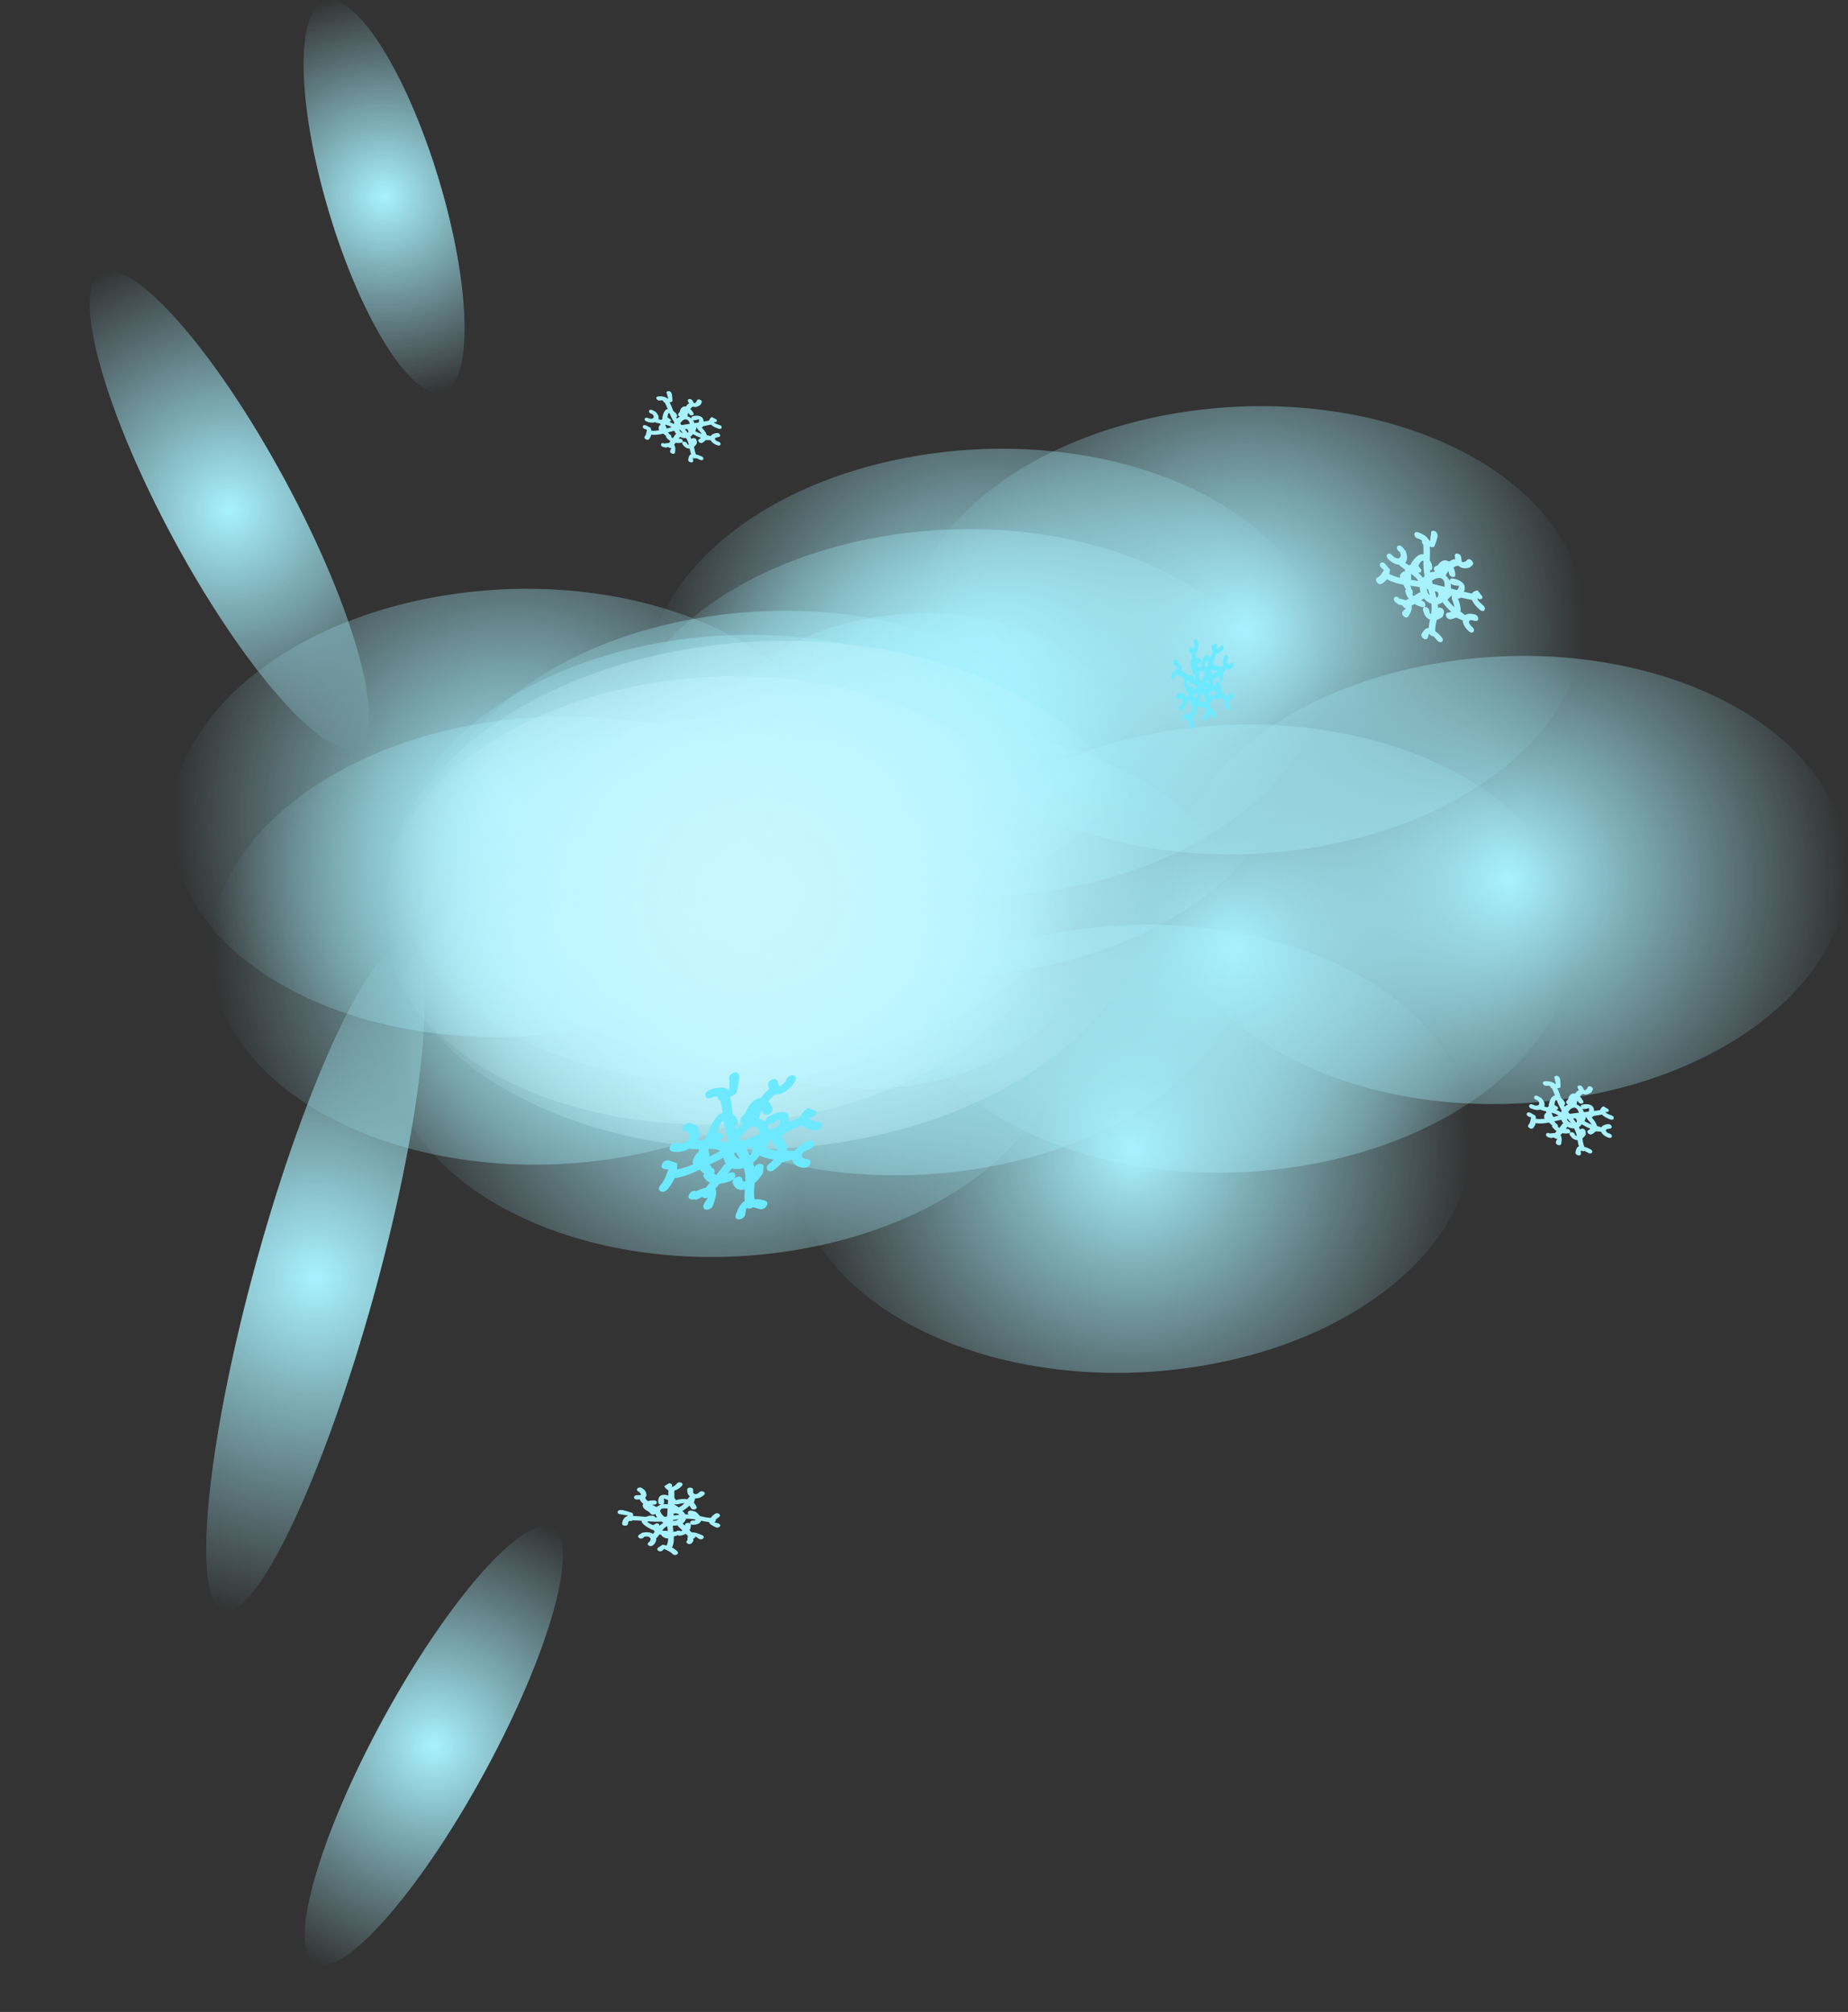 <svg version="1.1" xmlns="http://www.w3.org/2000/svg" xmlns:xlink="http://www.w3.org/1999/xlink" width="231.376" height="251.915" viewBox="0,0,231.376,251.915"><rect x="0" y="0" width="231.376" height="251.915" fill="#333333" stroke="none"/><defs><radialGradient cx="298.011" cy="168.838" r="26.209" gradientUnits="userSpaceOnUse" id="color-1"><stop offset="0" stop-color="#a8f2ff"/><stop offset="1" stop-color="#a8f2ff" stop-opacity="0"/></radialGradient><radialGradient cx="302.795" cy="168.966" r="42.287" gradientUnits="userSpaceOnUse" id="color-2"><stop offset="0" stop-color="#a8f2ff"/><stop offset="1" stop-color="#a8f2ff" stop-opacity="0"/></radialGradient><radialGradient cx="279.699" cy="179.194" r="42.287" gradientUnits="userSpaceOnUse" id="color-3"><stop offset="0" stop-color="#a8f2ff"/><stop offset="1" stop-color="#a8f2ff" stop-opacity="0"/></radialGradient><radialGradient cx="274.853" cy="163.207" r="42.287" gradientUnits="userSpaceOnUse" id="color-4"><stop offset="0" stop-color="#a8f2ff"/><stop offset="1" stop-color="#a8f2ff" stop-opacity="0"/></radialGradient><radialGradient cx="325.45" cy="155.606" r="26.209" gradientUnits="userSpaceOnUse" id="color-5"><stop offset="0" stop-color="#a8f2ff"/><stop offset="1" stop-color="#a8f2ff" stop-opacity="0"/></radialGradient><radialGradient cx="330.234" cy="155.734" r="42.287" gradientUnits="userSpaceOnUse" id="color-6"><stop offset="0" stop-color="#a8f2ff"/><stop offset="1" stop-color="#a8f2ff" stop-opacity="0"/></radialGradient><radialGradient cx="307.138" cy="165.962" r="42.287" gradientUnits="userSpaceOnUse" id="color-7"><stop offset="0" stop-color="#a8f2ff"/><stop offset="1" stop-color="#a8f2ff" stop-opacity="0"/></radialGradient><radialGradient cx="334.344" cy="145.669" r="42.287" gradientUnits="userSpaceOnUse" id="color-8"><stop offset="0" stop-color="#a8f2ff"/><stop offset="1" stop-color="#a8f2ff" stop-opacity="0"/></radialGradient><radialGradient cx="320.157" cy="180.401" r="26.209" gradientUnits="userSpaceOnUse" id="color-9"><stop offset="0" stop-color="#a8f2ff"/><stop offset="1" stop-color="#a8f2ff" stop-opacity="0"/></radialGradient><radialGradient cx="324.941" cy="180.528" r="42.287" gradientUnits="userSpaceOnUse" id="color-10"><stop offset="0" stop-color="#a8f2ff"/><stop offset="1" stop-color="#a8f2ff" stop-opacity="0"/></radialGradient><radialGradient cx="301.845" cy="190.756" r="42.287" gradientUnits="userSpaceOnUse" id="color-11"><stop offset="0" stop-color="#a8f2ff"/><stop offset="1" stop-color="#a8f2ff" stop-opacity="0"/></radialGradient><radialGradient cx="301.024" cy="174.155" r="42.287" gradientUnits="userSpaceOnUse" id="color-12"><stop offset="0" stop-color="#c7f7ff"/><stop offset="1" stop-color="#c7f7ff" stop-opacity="0"/></radialGradient><radialGradient cx="365.333" cy="180.198" r="42.287" gradientUnits="userSpaceOnUse" id="color-13"><stop offset="0" stop-color="#a8f2ff"/><stop offset="1" stop-color="#a8f2ff" stop-opacity="0"/></radialGradient><radialGradient cx="352.626" cy="205.266" r="42.287" gradientUnits="userSpaceOnUse" id="color-14"><stop offset="0" stop-color="#a8f2ff"/><stop offset="1" stop-color="#a8f2ff" stop-opacity="0"/></radialGradient><radialGradient cx="399.682" cy="171.61" r="42.287" gradientUnits="userSpaceOnUse" id="color-15"><stop offset="0" stop-color="#a8f2ff"/><stop offset="1" stop-color="#a8f2ff" stop-opacity="0"/></radialGradient><radialGradient cx="366.773" cy="140.336" r="42.287" gradientUnits="userSpaceOnUse" id="color-16"><stop offset="0" stop-color="#a8f2ff"/><stop offset="1" stop-color="#a8f2ff" stop-opacity="0"/></radialGradient><radialGradient cx="306.906" cy="173.504" r="47.985" gradientUnits="userSpaceOnUse" id="color-17"><stop offset="0" stop-color="#c7f7ff"/><stop offset="1" stop-color="#c7f7ff" stop-opacity="0"/></radialGradient><radialGradient cx="250.317" cy="221.408" r="43.295" gradientUnits="userSpaceOnUse" id="color-18"><stop offset="0" stop-color="#a8f2ff"/><stop offset="1" stop-color="#a8f2ff" stop-opacity="0"/></radialGradient><radialGradient cx="239.553" cy="125.251" r="33.727" gradientUnits="userSpaceOnUse" id="color-19"><stop offset="0" stop-color="#a8f2ff"/><stop offset="1" stop-color="#a8f2ff" stop-opacity="0"/></radialGradient><radialGradient cx="258.928" cy="86.023" r="25.594" gradientUnits="userSpaceOnUse" id="color-20"><stop offset="0" stop-color="#a8f2ff"/><stop offset="1" stop-color="#a8f2ff" stop-opacity="0"/></radialGradient><radialGradient cx="265.147" cy="280.011" r="31.096" gradientUnits="userSpaceOnUse" id="color-21"><stop offset="0" stop-color="#a8f2ff"/><stop offset="1" stop-color="#a8f2ff" stop-opacity="0"/></radialGradient></defs><g transform="translate(-210.837,-61.425)"><g data-paper-data="{&quot;isPaintingLayer&quot;:true}" fill-rule="nonzero" stroke="none" stroke-linecap="butt" stroke-linejoin="miter" stroke-miterlimit="10" stroke-dasharray="" stroke-dashoffset="0" style="mix-blend-mode: normal"><path d="M210.837,313.339c0,0 0,0 0,0c-0,0 -0,0 -0,0z" fill="#eaeaea" stroke-width="0"/><path d="M323.92,164.884c2.666,9.351 -6.773,18.701 -21.082,20.885c-14.309,2.184 -28.071,-3.626 -30.737,-12.977c-2.666,-9.351 6.773,-18.701 21.082,-20.885c14.309,-2.184 28.071,3.626 30.737,12.977z" fill="url(#color-1)" stroke-width="0"/><path d="M344.599,162.586c4.302,15.087 -10.927,30.174 -34.014,33.697c-23.087,3.523 -45.29,-5.851 -49.592,-20.938c-4.302,-15.087 10.927,-30.174 34.014,-33.697c23.087,-3.523 45.29,5.851 49.592,20.938z" fill="url(#color-2)" stroke-width="0"/><path d="M321.503,172.814c4.302,15.087 -10.927,30.174 -34.014,33.697c-23.087,3.523 -45.29,-5.851 -49.592,-20.938c-4.302,-15.087 10.927,-30.174 34.014,-33.697c23.087,-3.523 45.29,5.851 49.592,20.938z" fill="url(#color-3)" stroke-width="0"/><path d="M316.657,156.827c4.302,15.087 -10.927,30.174 -34.014,33.697c-23.087,3.523 -45.29,-5.851 -49.592,-20.938c-4.302,-15.087 10.927,-30.174 34.014,-33.697c23.087,-3.523 45.29,5.851 49.592,20.938z" fill="url(#color-4)" stroke-width="0"/><path d="M351.359,151.652c2.666,9.351 -6.773,18.701 -21.082,20.885c-14.309,2.184 -28.071,-3.626 -30.737,-12.977c-2.666,-9.351 6.773,-18.701 21.082,-20.885c14.309,-2.184 28.071,3.626 30.737,12.977z" fill="url(#color-5)" stroke-width="0"/><path d="M372.037,149.354c4.302,15.087 -10.927,30.174 -34.014,33.697c-23.087,3.523 -45.29,-5.851 -49.592,-20.938c-4.302,-15.087 10.927,-30.174 34.014,-33.697c23.087,-3.523 45.29,5.851 49.592,20.938z" fill="url(#color-6)" stroke-width="0"/><path d="M348.941,159.582c4.302,15.087 -10.927,30.174 -34.014,33.697c-23.087,3.523 -45.29,-5.851 -49.592,-20.938c-4.302,-15.087 10.927,-30.174 34.014,-33.697c23.087,-3.523 45.291,5.851 49.592,20.938z" fill="url(#color-7)" stroke-width="0"/><path d="M376.148,139.29c4.302,15.087 -10.927,30.174 -34.014,33.697c-23.087,3.523 -45.29,-5.851 -49.592,-20.938c-4.302,-15.087 10.927,-30.174 34.014,-33.697c23.087,-3.523 45.291,5.851 49.592,20.938z" fill="url(#color-8)" stroke-width="0"/><path d="M346.066,176.447c2.666,9.351 -6.773,18.701 -21.082,20.885c-14.309,2.184 -28.071,-3.626 -30.737,-12.977c-2.666,-9.351 6.773,-18.701 21.082,-20.885c14.309,-2.184 28.071,3.626 30.737,12.977z" fill="url(#color-9)" stroke-width="0"/><path d="M366.744,174.149c4.302,15.087 -10.927,30.174 -34.014,33.697c-23.087,3.523 -45.29,-5.851 -49.592,-20.938c-4.302,-15.087 10.927,-30.174 34.014,-33.697c23.087,-3.523 45.29,5.851 49.592,20.938z" fill="url(#color-10)" stroke-width="0"/><path d="M343.648,184.376c4.302,15.087 -10.927,30.174 -34.014,33.697c-23.087,3.523 -45.29,-5.851 -49.592,-20.938c-4.302,-15.087 10.927,-30.174 34.014,-33.697c23.087,-3.523 45.29,5.851 49.592,20.938z" fill="url(#color-11)" stroke-width="0"/><path d="M342.827,167.775c4.302,15.087 -10.927,30.174 -34.014,33.697c-23.087,3.523 -45.29,-5.851 -49.592,-20.938c-4.302,-15.087 10.927,-30.174 34.014,-33.697c23.087,-3.523 45.29,5.851 49.592,20.938z" fill="url(#color-12)" stroke-width="0"/><path d="M407.137,173.818c4.302,15.087 -10.927,30.174 -34.014,33.697c-23.087,3.523 -45.29,-5.851 -49.592,-20.938c-4.302,-15.087 10.927,-30.174 34.014,-33.697c23.087,-3.523 45.29,5.851 49.592,20.938z" fill="url(#color-13)" stroke-width="0"/><path d="M394.429,198.886c4.302,15.087 -10.927,30.174 -34.014,33.697c-23.087,3.523 -45.29,-5.851 -49.592,-20.938c-4.302,-15.087 10.927,-30.174 34.014,-33.697c23.087,-3.523 45.29,5.851 49.592,20.938z" fill="url(#color-14)" stroke-width="0"/><path d="M441.485,165.231c4.302,15.087 -10.927,30.174 -34.014,33.697c-23.087,3.523 -45.29,-5.851 -49.592,-20.938c-4.302,-15.087 10.927,-30.174 34.014,-33.697c23.087,-3.523 45.29,5.851 49.592,20.938z" fill="url(#color-15)" stroke-width="0"/><path d="M408.577,133.957c4.302,15.087 -10.927,30.174 -34.014,33.697c-23.087,3.523 -45.29,-5.851 -49.592,-20.938c-4.302,-15.087 10.927,-30.174 34.014,-33.697c23.087,-3.523 45.291,5.851 49.592,20.938z" fill="url(#color-16)" stroke-width="0"/><path d="M395.913,138.842c0.046,0.409 -0.359,0.33 -0.359,0.33l-0.286,-0.056c-0.691,-0.212 -0.628,0.413 -0.109,0.797c0,0 0.363,0.293 0.177,0.59c-0.186,0.296 -0.549,0.003 -0.549,0.003c-0.534,-0.455 -0.805,-0.974 -0.819,-1.398l-0.823,-0.36c-0.185,0.1 -0.417,0.172 -0.7,0.214c0,0 -0.37,0.054 -0.542,-0.36c-0.172,-0.414 0.197,-0.467 0.197,-0.467c0.172,-0.025 0.315,-0.06 0.431,-0.107c-0.402,-0.361 -0.776,-0.783 -1.096,-1.199c-0.153,0.145 -0.356,0.236 -0.585,0.271c0.021,0.16 0.036,0.321 0.044,0.482c0.067,-0.078 0.191,-0.14 0.414,-0.026c0.399,0.205 0.315,0.568 0.315,0.568l-0.124,0.483c-0.211,0.194 -0.484,0.347 -0.772,0.425c-0.106,0.462 -0.22,0.913 -0.204,1.423c0.124,0.091 0.259,0.197 0.408,0.317l0.386,0.408c0,0 0.319,0.346 0.066,0.579c-0.254,0.233 -0.573,-0.113 -0.573,-0.113l-0.251,-0.282c-0.087,-0.07 -0.164,-0.175 -0.241,-0.279c-0.037,0.003 -0.08,0.001 -0.131,-0.009c-0.219,-0.043 -0.333,-0.183 -0.392,-0.302c-0.133,0.105 -0.127,0.407 -0.226,0.566c0,0 -0.186,0.296 -0.549,0.003c-0.363,-0.293 -0.177,-0.59 -0.177,-0.59c0.318,-0.502 0.561,-0.725 0.876,-0.699c0.016,-0.369 0.085,-0.706 0.158,-1.042c-0.405,-0.149 -0.747,-0.53 -0.882,-1.251c0,0 -0.046,-0.409 0.359,-0.33c0.405,0.08 0.451,0.489 0.451,0.489c-0.022,0.249 0.075,0.355 0.216,0.38c0.039,-0.242 0.065,-0.495 0.062,-0.769c-0.002,-0.171 -0.014,-0.342 -0.033,-0.513c-0.342,-0.116 -0.678,-0.335 -0.945,-0.659c-0.023,0.024 -0.041,0.037 -0.041,0.037c-0.108,0.073 -0.218,0.142 -0.33,0.209c0.037,0.009 0.073,0.016 0.108,0.022c0,0 0.405,0.08 0.451,0.489c0.046,0.409 -0.359,0.33 -0.359,0.33c-0.349,-0.076 -0.687,-0.211 -0.989,-0.4c-0.129,0.07 -0.259,0.14 -0.388,0.211c0.104,0.348 -0.04,0.789 -0.395,1.354c0,0 -0.186,0.296 -0.549,0.003c-0.363,-0.293 -0.177,-0.59 -0.177,-0.59c0.077,-0.122 0.281,-0.276 0.448,-0.412c-0.094,-0.008 -0.209,-0.057 -0.333,-0.195c-0.065,-0.073 -0.106,-0.14 -0.129,-0.202c-0.148,-0.019 -0.298,-0.042 -0.454,-0.073l-0.459,-0.349c0,0 -0.319,-0.346 -0.066,-0.579c0.254,-0.233 0.573,0.113 0.573,0.113l-0.141,-0.004c0.388,0.077 0.706,0.166 0.958,0.273c0.126,-0.072 0.253,-0.141 0.38,-0.21c-0.226,-0.297 -0.385,-0.646 -0.45,-1.039l0.136,-0.082c-0.101,-0.101 -0.149,-0.218 -0.149,-0.218c-0.062,-0.152 -0.129,-0.289 -0.196,-0.416c-0.642,-0.113 -1.279,-0.277 -1.901,-0.59c0,0 -0.079,-0.041 -0.16,-0.118c-0.165,0.244 -0.389,0.443 -0.696,0.608c0,0 -0.311,0.161 -0.575,-0.224c-0.263,-0.385 0.048,-0.546 0.048,-0.546c0.431,-0.209 0.575,-0.575 0.842,-0.961l-0.347,-0.301c0,0 -0.319,-0.346 -0.066,-0.579c0.254,-0.233 0.573,0.113 0.573,0.113l0.607,0.734c-0.026,0.19 -0.061,0.365 -0.106,0.527c0.029,0.011 0.047,0.02 0.047,0.02c0.403,0.213 0.848,0.36 1.309,0.471c-0.072,-0.27 0.007,-0.507 0.403,-0.792l0.175,0.002c0.012,-0.09 0.029,-0.172 0.053,-0.249l-0.559,-0.408c0,0 -0.106,-0.077 -0.181,-0.197c-0.429,-0.029 -0.939,-0.269 -1.404,-0.744c0,0 -0.319,-0.346 -0.066,-0.579c0.254,-0.233 0.573,0.113 0.573,0.113c0.57,0.683 1.379,0.488 0.976,-0.386l-0.202,-0.166c0,0 -0.319,-0.346 -0.066,-0.579c0.254,-0.233 0.573,0.113 0.573,0.113l0.434,0.524c0.265,0.681 0.193,1.173 -0.068,1.448l0.397,0.29c0.012,0.01 0.025,0.019 0.037,0.029c0.089,-0.043 0.19,-0.074 0.304,-0.092c-0.01,-0.135 0.053,-0.228 0.053,-0.228c0.399,-0.579 0.929,-1.198 1.502,-1.041c0.006,-0.406 0.005,-0.814 -0.025,-1.23c-0.082,-0.074 -0.154,-0.184 -0.172,-0.343c-0.008,-0.067 -0.003,-0.121 0.01,-0.165c-0.167,-0.121 -0.332,-0.213 -0.497,-0.236c0,0 -0.405,-0.08 -0.451,-0.489c-0.046,-0.409 0.359,-0.33 0.359,-0.33c0.38,0.087 0.78,0.299 1.122,0.57c0.182,0.144 0.478,0.687 0.497,0.496c0.03,-0.303 0.042,-0.618 0.127,-0.894l-0.028,0.002c0,0 -0.046,-0.409 0.359,-0.33c0.405,0.08 0.451,0.489 0.451,0.489l0.005,0.291c-0.026,0.086 -0.342,1.211 -0.468,1.246c-0.166,0.045 -0.332,0.009 -0.497,-0.074c0.037,0.592 0.013,1.169 0.003,1.749c0.08,0.136 0.159,0.292 0.239,0.47l0.068,0.422c0,0 0.04,0.355 -0.281,0.339c0.007,0.094 0.017,0.188 0.028,0.283c0.198,-0.071 0.406,-0.113 0.616,-0.12c-0.021,-0.024 -0.042,-0.051 -0.063,-0.081c-0.263,-0.385 0.048,-0.546 0.048,-0.546l0.34,-0.165c0.443,-0.668 0.97,-0.745 1.4,-0.454c0.144,-0.089 0.293,-0.171 0.441,-0.247l0.353,-0.054c-0.027,-0.116 -0.049,-0.241 -0.066,-0.376c0,0 -0.046,-0.409 0.359,-0.33c0.405,0.08 0.451,0.489 0.451,0.489c0.062,0.619 0.035,0.7 0.596,0.465l0.156,-0.176c0,0 0.254,-0.233 0.573,0.113c0.319,0.346 0.066,0.579 0.066,0.579l-0.349,0.288c-0.605,0.166 -1.069,0.091 -1.385,-0.235l-0.315,0.042c-0.099,0.052 -0.204,0.109 -0.309,0.173c0.113,0.251 0.194,0.544 0.23,0.863c0,0 0.046,0.409 -0.359,0.33c-0.405,-0.08 -0.451,-0.489 -0.451,-0.489c-0.01,-0.085 -0.02,-0.164 -0.031,-0.237c-0.159,0.161 -0.288,0.344 -0.36,0.55c0.19,0.176 0.361,0.402 0.504,0.684c-0.036,-0.394 0.36,-0.316 0.36,-0.316l0.428,0.084c1.09,0.362 1.221,0.962 0.988,1.58c0.328,0.078 0.656,0.151 0.985,0.218c0.115,-0.189 0.344,-0.332 0.713,-0.403l0.61,0.782c0,0 0.046,0.409 -0.359,0.33c-0.108,-0.021 -0.191,-0.066 -0.253,-0.12c-0.064,0.22 0.351,0.611 0.7,0.885c0,0 0.363,0.293 0.177,0.59c-0.186,0.296 -0.549,0.003 -0.549,0.003c-0.474,-0.391 -0.853,-0.848 -1.027,-1.264c-0.472,-0.095 -0.94,-0.192 -1.405,-0.294c-0.01,0.013 -0.133,0.165 -0.344,0.098l-0.001,0.031c0.271,0.665 0.385,1.21 0.308,1.628c0.033,0.019 0.067,0.037 0.1,0.054l0.04,0.052l0.01,-0.016l0.429,0.347c0.202,-0.145 0.505,-0.209 0.909,-0.151l0.286,0.056c0,0 0.405,0.08 0.451,0.489zM387.721,135.535c0.016,0.141 -0.022,0.224 -0.078,0.272c0.04,0.092 0.098,0.178 0.167,0.258c0.23,-0.128 0.457,-0.262 0.677,-0.41c0,0 0.085,-0.057 0.209,-0.05c-0.077,-0.231 -0.112,-0.455 -0.112,-0.667c-0.392,-0.072 -0.787,-0.124 -1.182,-0.178c0.036,0.062 0.067,0.122 0.092,0.181c0,0 0.049,0.119 0.038,0.237c0.088,0.074 0.17,0.187 0.189,0.358zM388.447,133.116c-0.027,-0.005 -0.053,-0.012 -0.077,-0.02c0.22,0.192 0.424,0.405 0.619,0.682c0.064,-0.081 0.134,-0.157 0.209,-0.227c-0.127,-0.651 -0.146,-1.273 -0.142,-1.889c-0.237,-0.157 -0.444,0.257 -0.638,0.601l0.387,0.524c0,0 0.046,0.409 -0.359,0.33zM387.525,133.804c0,0 0.014,0.125 -0.042,0.224c0.319,0.045 0.633,0.086 0.935,0.131c-0.239,-0.385 -0.552,-0.629 -0.902,-0.874c-0.023,0.132 -0.019,0.303 0.009,0.519zM393.24,134.766l-0.428,-0.084c0,0 -0.193,-0.038 -0.327,-0.196c0.023,0.228 0.024,0.431 0.02,0.629c0.254,0.067 0.509,0.133 0.764,0.198c0.213,-0.296 0.405,-0.649 -0.028,-0.547zM392.641,136.49l-0.068,-0.422c0,0 -0.004,-0.033 0,-0.078c-0.027,-0.006 -0.054,-0.013 -0.081,-0.019c0.001,0.031 0.003,0.063 0.005,0.095l-0.438,0.45c0.25,0.322 0.544,0.647 0.858,0.929c-0.006,-0.24 -0.103,-0.552 -0.275,-0.954zM391.688,134.391c-0.178,-0.819 -0.986,-0.682 -1.573,-0.248c0.033,0.128 0.068,0.256 0.103,0.384c0.492,0.118 0.984,0.245 1.477,0.374c0.009,-0.16 0.015,-0.324 -0.007,-0.511zM390.48,135.445c0.078,0.276 0.153,0.551 0.217,0.825c0.201,-0.072 0.302,-0.299 0.155,-0.722c-0.124,-0.034 -0.248,-0.068 -0.372,-0.103zM389.638,135.2c-0.052,-0.016 -0.104,-0.031 -0.156,-0.047c-0.001,-0 -0.001,-0 -0.002,-0.001c0.003,0.345 0.163,0.632 0.374,0.832c-0.066,-0.261 -0.14,-0.522 -0.217,-0.784z" fill="#a8f2ff" stroke-width="0.5"/><path d="M412.602,202.393c0.146,0.279 -0.165,0.333 -0.165,0.333l-0.219,0.039c-0.551,0.039 -0.333,0.467 0.142,0.597c0,0 0.339,0.109 0.288,0.371c-0.051,0.262 -0.39,0.153 -0.39,0.153c-0.506,-0.177 -0.842,-0.472 -0.968,-0.769l-0.685,-0.029c-0.104,0.122 -0.249,0.237 -0.44,0.345c0,0 -0.248,0.14 -0.485,-0.107c-0.236,-0.247 0.012,-0.387 0.012,-0.387c0.116,-0.065 0.208,-0.129 0.277,-0.195c-0.385,-0.146 -0.768,-0.344 -1.111,-0.552c-0.069,0.145 -0.189,0.266 -0.342,0.354c0.059,0.108 0.114,0.219 0.164,0.331c0.026,-0.074 0.097,-0.153 0.288,-0.132c0.341,0.036 0.381,0.318 0.381,0.318l0.045,0.378c-0.097,0.197 -0.249,0.38 -0.433,0.515c0.051,0.358 0.095,0.71 0.246,1.07c0.113,0.031 0.238,0.069 0.377,0.114l0.387,0.184c0,0 0.323,0.158 0.206,0.394c-0.116,0.236 -0.439,0.077 -0.439,0.077l-0.256,-0.131c-0.081,-0.026 -0.165,-0.079 -0.248,-0.132c-0.026,0.013 -0.057,0.023 -0.095,0.03c-0.168,0.03 -0.287,-0.038 -0.362,-0.107c-0.066,0.112 0.022,0.325 -0.005,0.465c0,0 -0.051,0.262 -0.39,0.153c-0.339,-0.109 -0.288,-0.371 -0.288,-0.371c0.088,-0.445 0.2,-0.671 0.431,-0.739c-0.09,-0.267 -0.134,-0.526 -0.174,-0.785c-0.329,0.006 -0.678,-0.172 -0.973,-0.648c0,0 -0.146,-0.279 0.165,-0.333c0.31,-0.055 0.456,0.224 0.456,0.224c0.053,0.184 0.151,0.232 0.258,0.211c-0.039,-0.183 -0.09,-0.371 -0.168,-0.565c-0.049,-0.121 -0.104,-0.24 -0.165,-0.356c-0.275,0.012 -0.575,-0.052 -0.854,-0.209c-0.009,0.024 -0.019,0.037 -0.019,0.037c-0.057,0.082 -0.116,0.161 -0.177,0.239c0.029,-0.004 0.057,-0.008 0.083,-0.014c0,0 0.31,-0.055 0.456,0.224c0.146,0.279 -0.165,0.333 -0.165,0.333c-0.269,0.042 -0.547,0.039 -0.814,-0.012c-0.073,0.085 -0.146,0.171 -0.218,0.257c0.17,0.219 0.189,0.573 0.092,1.073c0,0 -0.051,0.262 -0.39,0.153c-0.339,-0.109 -0.288,-0.371 -0.288,-0.371c0.021,-0.108 0.124,-0.274 0.206,-0.416c-0.069,0.02 -0.165,0.017 -0.291,-0.047c-0.067,-0.034 -0.114,-0.071 -0.147,-0.108c-0.111,0.027 -0.224,0.052 -0.343,0.073l-0.423,-0.122c0,0 -0.323,-0.158 -0.206,-0.394c0.116,-0.236 0.439,-0.077 0.439,-0.077l-0.101,0.036c0.298,-0.052 0.549,-0.076 0.757,-0.07c0.07,-0.086 0.141,-0.17 0.213,-0.254c-0.242,-0.149 -0.452,-0.354 -0.606,-0.616l0.074,-0.095c-0.1,-0.044 -0.166,-0.114 -0.166,-0.114c-0.086,-0.091 -0.172,-0.17 -0.254,-0.242c-0.488,0.096 -0.987,0.155 -1.516,0.103c0,0 -0.068,-0.007 -0.146,-0.04c-0.05,0.219 -0.155,0.423 -0.328,0.625c0,0 -0.177,0.2 -0.471,-0.001c-0.293,-0.201 -0.116,-0.402 -0.116,-0.402c0.249,-0.268 0.251,-0.568 0.335,-0.916l-0.33,-0.118c0,0 -0.323,-0.158 -0.206,-0.394c0.116,-0.236 0.439,-0.077 0.439,-0.077l0.634,0.355c0.034,0.143 0.058,0.277 0.07,0.404c0.024,-0 0.039,0.002 0.039,0.002c0.346,0.041 0.703,0.023 1.062,-0.026c-0.125,-0.173 -0.135,-0.363 0.069,-0.675l0.125,-0.047c-0.016,-0.067 -0.027,-0.131 -0.031,-0.192l-0.51,-0.136c0,0 -0.097,-0.026 -0.183,-0.09c-0.313,0.098 -0.743,0.067 -1.205,-0.142c0,0 -0.323,-0.158 -0.206,-0.394c0.116,-0.236 0.439,-0.077 0.439,-0.077c0.594,0.329 1.116,-0.032 0.588,-0.543l-0.19,-0.062c0,0 -0.323,-0.158 -0.206,-0.394c0.116,-0.236 0.439,-0.077 0.439,-0.077l0.454,0.254c0.376,0.412 0.461,0.782 0.35,1.05l0.362,0.097c0.011,0.004 0.023,0.007 0.034,0.01c0.052,-0.055 0.115,-0.105 0.191,-0.149c-0.045,-0.094 -0.025,-0.177 -0.025,-0.177c0.125,-0.522 0.331,-1.108 0.783,-1.155c-0.108,-0.291 -0.22,-0.581 -0.357,-0.868c-0.079,-0.03 -0.16,-0.088 -0.217,-0.197c-0.024,-0.046 -0.036,-0.085 -0.038,-0.12c-0.152,-0.04 -0.295,-0.06 -0.419,-0.031c0,0 -0.31,0.055 -0.456,-0.224c-0.146,-0.279 0.165,-0.333 0.165,-0.333c0.295,-0.043 0.638,-0.002 0.956,0.097c0.169,0.053 0.53,0.358 0.49,0.216c-0.062,-0.224 -0.14,-0.451 -0.156,-0.671l-0.019,0.009c0,0 -0.146,-0.279 0.165,-0.333c0.31,-0.055 0.456,0.224 0.456,0.224l0.083,0.206c0.005,0.068 0.09,0.956 0.01,1.016c-0.106,0.078 -0.234,0.098 -0.374,0.084c0.19,0.411 0.331,0.828 0.484,1.245c0.094,0.075 0.194,0.164 0.299,0.269l0.165,0.282c0,0 0.126,0.242 -0.107,0.319c0.031,0.065 0.064,0.13 0.098,0.194c0.121,-0.105 0.258,-0.192 0.406,-0.255c-0.022,-0.011 -0.044,-0.025 -0.067,-0.04c-0.293,-0.201 -0.116,-0.402 -0.116,-0.402l0.196,-0.211c0.131,-0.598 0.486,-0.797 0.872,-0.709c0.078,-0.103 0.161,-0.203 0.246,-0.297l0.237,-0.136c-0.051,-0.075 -0.102,-0.158 -0.15,-0.249c0,0 -0.146,-0.279 0.165,-0.333c0.31,-0.055 0.456,0.224 0.456,0.224c0.214,0.424 0.218,0.489 0.552,0.167l0.063,-0.169c0,0 0.116,-0.236 0.439,-0.077c0.323,0.158 0.206,0.394 0.206,0.394l-0.169,0.301c-0.385,0.285 -0.736,0.359 -1.051,0.214l-0.212,0.117c-0.056,0.064 -0.115,0.134 -0.172,0.208c0.15,0.148 0.288,0.334 0.401,0.551c0,0 0.146,0.279 -0.165,0.333c-0.31,0.055 -0.456,-0.224 -0.456,-0.224c-0.03,-0.058 -0.059,-0.111 -0.087,-0.16c-0.069,0.159 -0.111,0.324 -0.105,0.491c0.184,0.073 0.368,0.187 0.547,0.348c-0.134,-0.271 0.169,-0.324 0.169,-0.324l0.328,-0.058c0.876,-0.043 1.134,0.349 1.138,0.853c0.255,-0.035 0.509,-0.073 0.761,-0.116c0.03,-0.166 0.153,-0.331 0.396,-0.483l0.65,0.389c0,0 0.146,0.279 -0.165,0.333c-0.083,0.015 -0.154,0.005 -0.214,-0.016c0.015,0.174 0.418,0.338 0.742,0.438c0,0 0.339,0.109 0.288,0.371c-0.051,0.262 -0.39,0.153 -0.39,0.153c-0.445,-0.148 -0.841,-0.368 -1.08,-0.617c-0.362,0.063 -0.722,0.122 -1.082,0.177c-0.004,0.012 -0.049,0.154 -0.218,0.165l0.008,0.022c0.376,0.399 0.607,0.755 0.667,1.074c0.029,0.004 0.058,0.008 0.086,0.011l0.043,0.026l0.003,-0.014l0.401,0.129c0.104,-0.159 0.302,-0.288 0.605,-0.358l0.219,-0.039c0,0 0.31,-0.055 0.456,0.224zM405.86,202.295c0.05,0.096 0.046,0.165 0.02,0.215c0.054,0.054 0.119,0.1 0.19,0.138c0.129,-0.155 0.254,-0.312 0.369,-0.478c0,0 0.045,-0.064 0.135,-0.093c-0.118,-0.143 -0.205,-0.293 -0.264,-0.444c-0.299,0.056 -0.594,0.128 -0.89,0.198c0.042,0.034 0.082,0.069 0.115,0.103c0,0 0.068,0.071 0.093,0.158c0.083,0.029 0.172,0.087 0.233,0.202zM405.71,200.373c-0.021,0.004 -0.041,0.006 -0.06,0.007c0.21,0.076 0.413,0.172 0.629,0.315c0.023,-0.075 0.052,-0.149 0.086,-0.22c-0.27,-0.429 -0.455,-0.866 -0.621,-1.306c-0.212,-0.046 -0.245,0.305 -0.288,0.604l0.42,0.266c0,0 0.146,0.279 -0.165,0.333zM405.244,201.117c0,0 0.045,0.085 0.032,0.171c0.239,-0.056 0.475,-0.113 0.702,-0.164c-0.276,-0.209 -0.566,-0.296 -0.883,-0.373c0.02,0.1 0.07,0.221 0.149,0.367zM409.577,200.227l-0.328,0.058c0,0 -0.148,0.026 -0.287,-0.049c0.079,0.156 0.136,0.3 0.187,0.442c0.199,-0.022 0.399,-0.045 0.598,-0.069c0.07,-0.269 0.109,-0.573 -0.17,-0.382zM409.626,201.62l-0.165,-0.282c0,0 -0.012,-0.022 -0.021,-0.056c-0.021,0.003 -0.042,0.006 -0.063,0.009c0.01,0.022 0.019,0.044 0.03,0.066l-0.188,0.441c0.267,0.161 0.566,0.311 0.866,0.425c-0.071,-0.169 -0.225,-0.365 -0.459,-0.603zM408.369,200.388c-0.352,-0.534 -0.89,-0.214 -1.188,0.257c0.059,0.082 0.119,0.164 0.179,0.245c0.383,-0.052 0.768,-0.097 1.154,-0.14c-0.038,-0.116 -0.078,-0.235 -0.146,-0.362zM407.8,201.471c0.132,0.175 0.26,0.35 0.382,0.528c0.123,-0.106 0.132,-0.296 -0.088,-0.557c-0.097,0.01 -0.195,0.02 -0.293,0.029zM407.133,201.528c-0.041,0.003 -0.083,0.006 -0.124,0.009c-0,0 -0.001,0 -0.001,0c0.097,0.245 0.29,0.405 0.496,0.489c-0.118,-0.168 -0.243,-0.333 -0.37,-0.499z" fill="#a8f2ff" stroke-width="0.5"/><path d="M300.968,115.834c0.141,0.247 -0.137,0.307 -0.137,0.307l-0.197,0.042c-0.497,0.054 -0.285,0.434 0.149,0.536c0,0 0.31,0.087 0.273,0.326c-0.037,0.239 -0.347,0.152 -0.347,0.152c-0.464,-0.143 -0.777,-0.398 -0.902,-0.663l-0.621,-0.003c-0.09,0.114 -0.218,0.223 -0.386,0.327c0,0 -0.22,0.135 -0.442,-0.08c-0.222,-0.215 -0.003,-0.351 -0.003,-0.351c0.103,-0.063 0.184,-0.124 0.244,-0.186c-0.354,-0.119 -0.707,-0.285 -1.024,-0.461c-0.057,0.134 -0.162,0.247 -0.297,0.332c0.057,0.096 0.111,0.194 0.16,0.294c0.021,-0.068 0.083,-0.141 0.256,-0.13c0.309,0.021 0.355,0.274 0.355,0.274l0.054,0.34c-0.081,0.181 -0.212,0.353 -0.374,0.481c0.059,0.322 0.11,0.639 0.26,0.959c0.103,0.024 0.218,0.054 0.345,0.09l0.356,0.153c0,0 0.297,0.132 0.2,0.349c-0.097,0.217 -0.394,0.085 -0.394,0.085l-0.236,-0.11c-0.074,-0.021 -0.152,-0.066 -0.229,-0.111c-0.023,0.012 -0.051,0.023 -0.085,0.03c-0.151,0.033 -0.261,-0.025 -0.331,-0.084c-0.056,0.103 0.031,0.293 0.012,0.421c0,0 -0.037,0.239 -0.347,0.152c-0.31,-0.087 -0.273,-0.326 -0.273,-0.326c0.065,-0.405 0.158,-0.614 0.365,-0.683c-0.091,-0.239 -0.139,-0.471 -0.185,-0.704c-0.298,0.016 -0.619,-0.132 -0.902,-0.553c0,0 -0.141,-0.247 0.137,-0.307c0.279,-0.06 0.42,0.187 0.42,0.187c0.054,0.164 0.144,0.204 0.241,0.182c-0.041,-0.165 -0.094,-0.332 -0.171,-0.505c-0.048,-0.108 -0.102,-0.214 -0.161,-0.317c-0.249,0.02 -0.522,-0.027 -0.78,-0.16c-0.008,0.022 -0.016,0.034 -0.016,0.034c-0.049,0.076 -0.1,0.15 -0.152,0.223c0.026,-0.004 0.051,-0.01 0.075,-0.016c0,0 0.279,-0.06 0.42,0.187c0.141,0.247 -0.137,0.307 -0.137,0.307c-0.242,0.047 -0.494,0.054 -0.737,0.017c-0.063,0.08 -0.126,0.159 -0.188,0.24c0.161,0.192 0.19,0.512 0.12,0.967c0,0 -0.037,0.239 -0.348,0.152c-0.31,-0.087 -0.273,-0.326 -0.273,-0.326c0.015,-0.099 0.103,-0.252 0.172,-0.384c-0.062,0.021 -0.148,0.021 -0.265,-0.032c-0.061,-0.028 -0.106,-0.06 -0.137,-0.093c-0.099,0.028 -0.201,0.055 -0.308,0.078l-0.387,-0.096c0,0 -0.297,-0.132 -0.2,-0.349c0.097,-0.217 0.394,-0.085 0.394,-0.085l-0.09,0.036c0.267,-0.058 0.494,-0.088 0.683,-0.089c0.06,-0.08 0.122,-0.159 0.184,-0.237c-0.224,-0.127 -0.421,-0.304 -0.57,-0.536l0.064,-0.089c-0.092,-0.037 -0.154,-0.097 -0.154,-0.097c-0.081,-0.079 -0.161,-0.148 -0.238,-0.211c-0.438,0.104 -0.887,0.174 -1.368,0.145c0,0 -0.062,-0.004 -0.134,-0.031c-0.038,0.2 -0.126,0.388 -0.275,0.576c0,0 -0.154,0.187 -0.426,0.015c-0.272,-0.172 -0.119,-0.359 -0.119,-0.359c0.216,-0.251 0.208,-0.522 0.271,-0.84l-0.303,-0.096c0,0 -0.297,-0.132 -0.2,-0.349c0.097,-0.217 0.394,-0.085 0.394,-0.085l0.586,0.3c0.035,0.128 0.061,0.248 0.077,0.363c0.022,-0.001 0.036,0 0.036,0c0.314,0.025 0.637,-0.003 0.96,-0.059c-0.119,-0.152 -0.134,-0.324 0.039,-0.613l0.112,-0.047c-0.017,-0.06 -0.029,-0.118 -0.034,-0.172l-0.466,-0.106c0,0 -0.088,-0.02 -0.169,-0.076c-0.28,0.099 -0.67,0.086 -1.095,-0.088c0,0 -0.297,-0.132 -0.2,-0.349c0.097,-0.217 0.394,-0.085 0.394,-0.085c0.548,0.278 1.009,-0.067 0.514,-0.512l-0.174,-0.05c0,0 -0.297,-0.132 -0.2,-0.349c0.097,-0.217 0.394,-0.085 0.394,-0.085l0.419,0.214c0.354,0.36 0.443,0.691 0.353,0.938l0.331,0.075c0.01,0.003 0.021,0.006 0.031,0.008c0.045,-0.052 0.101,-0.099 0.168,-0.142c-0.043,-0.083 -0.028,-0.159 -0.028,-0.159c0.095,-0.477 0.262,-1.014 0.669,-1.071c-0.108,-0.259 -0.219,-0.518 -0.352,-0.773c-0.072,-0.025 -0.148,-0.074 -0.203,-0.171c-0.023,-0.041 -0.035,-0.076 -0.039,-0.107c-0.139,-0.031 -0.269,-0.044 -0.38,-0.014c0,0 -0.279,0.06 -0.42,-0.187c-0.141,-0.247 0.137,-0.307 0.137,-0.307c0.265,-0.049 0.577,-0.024 0.868,0.055c0.155,0.042 0.491,0.305 0.451,0.179c-0.064,-0.201 -0.142,-0.403 -0.164,-0.602l-0.017,0.009c0,0 -0.141,-0.247 0.137,-0.307c0.279,-0.06 0.42,0.187 0.42,0.187l0.082,0.183c0.007,0.062 0.114,0.862 0.044,0.918c-0.093,0.074 -0.208,0.096 -0.336,0.089c0.186,0.365 0.328,0.738 0.48,1.109c0.088,0.064 0.181,0.141 0.28,0.233l0.159,0.249c0,0 0.123,0.214 -0.086,0.292c0.03,0.058 0.062,0.115 0.095,0.172c0.106,-0.099 0.227,-0.183 0.358,-0.244c-0.02,-0.009 -0.041,-0.021 -0.062,-0.034c-0.272,-0.172 -0.119,-0.359 -0.119,-0.359l0.17,-0.198c0.098,-0.545 0.412,-0.738 0.764,-0.671c0.067,-0.096 0.139,-0.189 0.212,-0.277l0.209,-0.131c-0.049,-0.066 -0.097,-0.14 -0.145,-0.221c0,0 -0.141,-0.247 0.137,-0.307c0.279,-0.06 0.42,0.187 0.42,0.187c0.209,0.376 0.214,0.435 0.506,0.132l0.051,-0.155c0,0 0.097,-0.217 0.394,-0.085c0.297,0.132 0.2,0.349 0.2,0.349l-0.143,0.278c-0.338,0.271 -0.653,0.35 -0.943,0.23l-0.188,0.113c-0.049,0.06 -0.1,0.125 -0.149,0.194c0.14,0.128 0.272,0.292 0.382,0.484c0,0 0.141,0.247 -0.137,0.307c-0.279,0.06 -0.42,-0.187 -0.42,-0.187c-0.029,-0.051 -0.058,-0.099 -0.085,-0.142c-0.057,0.146 -0.089,0.297 -0.078,0.448c0.169,0.06 0.339,0.157 0.507,0.296c-0.131,-0.24 0.142,-0.299 0.142,-0.299l0.295,-0.064c0.791,-0.069 1.038,0.277 1.059,0.733c0.229,-0.04 0.458,-0.083 0.685,-0.131c0.021,-0.152 0.127,-0.305 0.342,-0.45l0.601,0.329c0,0 0.141,0.247 -0.137,0.307c-0.074,0.016 -0.139,0.01 -0.194,-0.007c0.02,0.157 0.39,0.292 0.686,0.371c0,0 0.31,0.087 0.273,0.326c-0.037,0.239 -0.347,0.152 -0.347,0.152c-0.408,-0.119 -0.773,-0.305 -0.998,-0.521c-0.326,0.069 -0.649,0.135 -0.972,0.198c-0.003,0.011 -0.039,0.141 -0.191,0.156l0.008,0.02c0.354,0.348 0.575,0.663 0.64,0.949c0.026,0.003 0.052,0.005 0.078,0.007l0.04,0.022l0.002,-0.013l0.367,0.103c0.088,-0.147 0.263,-0.271 0.535,-0.344l0.197,-0.042c0,0 0.279,-0.06 0.42,0.187zM294.866,115.976c0.049,0.085 0.048,0.148 0.025,0.194c0.051,0.047 0.111,0.086 0.177,0.118c0.111,-0.144 0.219,-0.291 0.317,-0.445c0,0 0.038,-0.059 0.119,-0.089c-0.112,-0.126 -0.196,-0.258 -0.254,-0.393c-0.269,0.061 -0.533,0.136 -0.799,0.21c0.04,0.029 0.076,0.059 0.108,0.089c0,0 0.064,0.062 0.089,0.14c0.076,0.023 0.159,0.073 0.218,0.175zM294.664,114.243c-0.019,0.004 -0.037,0.007 -0.054,0.008c0.192,0.062 0.38,0.141 0.579,0.263c0.018,-0.069 0.042,-0.136 0.071,-0.202c-0.259,-0.379 -0.441,-0.768 -0.607,-1.16c-0.193,-0.035 -0.212,0.285 -0.24,0.556l0.389,0.227c0,0 0.141,0.247 -0.137,0.307zM294.268,114.931c0,0 0.043,0.076 0.035,0.153c0.215,-0.059 0.425,-0.119 0.629,-0.172c-0.257,-0.179 -0.522,-0.248 -0.812,-0.308c0.021,0.09 0.071,0.197 0.147,0.327zM298.157,113.979l-0.295,0.064c0,0 -0.133,0.029 -0.261,-0.035c0.077,0.138 0.133,0.267 0.184,0.394c0.18,-0.027 0.359,-0.055 0.539,-0.083c0.054,-0.246 0.079,-0.523 -0.167,-0.34zM298.249,115.236l-0.159,-0.249c0,0 -0.011,-0.02 -0.021,-0.05c-0.019,0.003 -0.038,0.007 -0.057,0.01c0.009,0.019 0.019,0.039 0.029,0.059l-0.155,0.405c0.247,0.136 0.522,0.262 0.798,0.355c-0.07,-0.151 -0.216,-0.322 -0.436,-0.53zM297.07,114.165c-0.337,-0.471 -0.812,-0.163 -1.066,0.273c0.056,0.072 0.113,0.144 0.17,0.215c0.345,-0.06 0.692,-0.114 1.04,-0.166c-0.038,-0.104 -0.079,-0.21 -0.144,-0.322zM296.592,115.165c0.125,0.154 0.247,0.308 0.363,0.465c0.108,-0.1 0.11,-0.272 -0.099,-0.501c-0.088,0.012 -0.176,0.024 -0.264,0.036zM295.991,115.239c-0.037,0.004 -0.074,0.009 -0.112,0.013c-0,0 -0.001,0 -0.001,0c0.096,0.218 0.276,0.356 0.465,0.426c-0.113,-0.148 -0.232,-0.293 -0.352,-0.438z" fill="#a8f2ff" stroke-width="0.5"/><path d="M297.238,247.688c0.372,-0.005 0.379,0.267 0.379,0.267l0.005,0.192c-0.059,0.459 0.51,0.456 0.764,0.126c0,0 0.2,-0.229 0.513,-0.082c0.313,0.147 0.113,0.376 0.113,0.376c-0.316,0.336 -0.745,0.487 -1.136,0.469l-0.17,0.539c0.13,0.133 0.244,0.296 0.339,0.493c0,0 0.124,0.256 -0.226,0.347c-0.35,0.091 -0.474,-0.166 -0.474,-0.166c-0.057,-0.119 -0.119,-0.22 -0.186,-0.302c-0.255,0.251 -0.573,0.48 -0.896,0.672c0.166,0.114 0.291,0.259 0.37,0.418c0.145,-0.004 0.292,-0.004 0.44,0.002c-0.086,-0.051 -0.169,-0.14 -0.107,-0.285c0.111,-0.26 0.466,-0.178 0.466,-0.178l0.474,0.116c0.223,0.157 0.42,0.354 0.55,0.556c0.451,0.103 0.894,0.21 1.366,0.233c0.06,-0.079 0.131,-0.164 0.213,-0.258l0.302,-0.237c0,0 0.258,-0.196 0.526,-0.007c0.268,0.189 0.01,0.385 0.01,0.385l-0.212,0.153c-0.048,0.055 -0.13,0.101 -0.212,0.147c0.011,0.026 0.017,0.055 0.018,0.089c0.004,0.147 -0.103,0.216 -0.202,0.248c0.125,0.098 0.404,0.113 0.572,0.191c0,0 0.313,0.147 0.113,0.376c-0.2,0.229 -0.513,0.082 -0.513,0.082c-0.531,-0.25 -0.787,-0.431 -0.826,-0.645c-0.347,-0.035 -0.674,-0.104 -1.001,-0.176c-0.057,0.267 -0.344,0.477 -0.988,0.522c0,0 -0.372,0.005 -0.379,-0.267c-0.007,-0.272 0.365,-0.277 0.365,-0.277c0.237,0.032 0.315,-0.028 0.31,-0.123c-0.234,-0.043 -0.474,-0.077 -0.729,-0.093c-0.159,-0.01 -0.316,-0.013 -0.471,-0.011c-0.039,0.226 -0.176,0.442 -0.424,0.603c0.027,0.017 0.042,0.03 0.042,0.03c0.089,0.079 0.176,0.159 0.26,0.239c0.001,-0.025 0.001,-0.049 -0.001,-0.073c0,0 -0.007,-0.272 0.365,-0.277c0.372,-0.005 0.379,0.267 0.379,0.267c-0.001,0.234 -0.059,0.456 -0.174,0.651c0.091,0.093 0.182,0.186 0.274,0.279c0.303,-0.049 0.743,0.079 1.339,0.358c0,0 0.313,0.147 0.113,0.376c-0.2,0.229 -0.513,0.082 -0.513,0.082c-0.129,-0.061 -0.313,-0.21 -0.473,-0.333c0.011,0.064 -0.011,0.14 -0.114,0.215c-0.055,0.04 -0.109,0.063 -0.162,0.075c0.012,0.1 0.021,0.201 0.023,0.306l-0.233,0.291c0,0 -0.258,0.196 -0.526,0.007c-0.268,-0.189 -0.01,-0.385 -0.01,-0.385l0.025,0.096c-0.007,-0.261 0.013,-0.472 0.062,-0.638c-0.092,-0.091 -0.182,-0.182 -0.272,-0.274c-0.231,0.135 -0.524,0.221 -0.877,0.24l-0.103,-0.098c-0.074,0.062 -0.173,0.088 -0.173,0.088c-0.129,0.032 -0.243,0.069 -0.348,0.107c0.023,0.432 -0.001,0.857 -0.168,1.262c0,0 -0.022,0.052 -0.078,0.102c0.26,0.129 0.491,0.295 0.706,0.516c0,0 0.212,0.223 -0.093,0.378c-0.305,0.155 -0.517,-0.068 -0.517,-0.068c-0.281,-0.308 -0.65,-0.431 -1.063,-0.639l-0.21,0.218c0,0 -0.258,0.196 -0.526,0.007c-0.268,-0.189 -0.01,-0.385 -0.01,-0.385l0.561,-0.368c0.182,0.03 0.352,0.065 0.511,0.107c0.004,-0.019 0.01,-0.031 0.01,-0.031c0.117,-0.262 0.165,-0.557 0.176,-0.865c-0.237,0.031 -0.474,-0.038 -0.818,-0.327l-0.033,-0.12c-0.086,-0.014 -0.166,-0.031 -0.242,-0.053l-0.268,0.356c0,0 -0.051,0.067 -0.147,0.111c0.059,0.292 -0.062,0.625 -0.41,0.912c0,0 -0.258,0.196 -0.526,0.007c-0.268,-0.189 -0.01,-0.385 -0.01,-0.385c0.521,-0.345 0.178,-0.912 -0.554,-0.693l-0.114,0.128c0,0 -0.258,0.196 -0.526,0.007c-0.268,-0.189 -0.01,-0.385 -0.01,-0.385l0.401,-0.263c0.581,-0.137 1.053,-0.056 1.362,0.141l0.19,-0.253c0.007,-0.008 0.013,-0.016 0.02,-0.023c-0.058,-0.064 -0.107,-0.135 -0.147,-0.214c-0.124,-0.002 -0.223,-0.051 -0.223,-0.051c-0.619,-0.311 -1.301,-0.713 -1.27,-1.096c-0.379,-0.03 -0.759,-0.057 -1.139,-0.063c-0.053,0.051 -0.14,0.093 -0.285,0.095c-0.061,0.001 -0.112,-0.006 -0.155,-0.017c-0.079,0.106 -0.132,0.213 -0.12,0.324c0,0 0.007,0.272 -0.365,0.277c-0.372,0.005 -0.379,-0.267 -0.379,-0.267c0.005,-0.255 0.122,-0.514 0.306,-0.73c0.098,-0.115 0.544,-0.282 0.362,-0.308c-0.288,-0.04 -0.583,-0.069 -0.858,-0.145l0.008,0.019c0,0 -0.372,0.005 -0.379,-0.267c-0.007,-0.272 0.365,-0.277 0.365,-0.277l0.27,0.016c0.085,0.024 1.195,0.313 1.253,0.401c0.076,0.117 0.075,0.228 0.031,0.335c0.543,0.013 1.085,0.067 1.628,0.112c0.11,-0.046 0.239,-0.09 0.389,-0.133l0.379,-0.019c0,0 0.322,-0.004 0.372,0.215c0.086,0.001 0.172,0.001 0.258,-0c-0.106,-0.14 -0.186,-0.285 -0.235,-0.429c-0.018,0.013 -0.039,0.026 -0.063,0.038c-0.305,0.155 -0.517,-0.068 -0.517,-0.068l-0.222,-0.243c-0.711,-0.347 -0.888,-0.712 -0.703,-0.988c-0.112,-0.105 -0.218,-0.212 -0.318,-0.318l-0.121,-0.245c-0.103,0.011 -0.215,0.018 -0.337,0.021c0,0 -0.372,0.005 -0.379,-0.267c-0.007,-0.272 0.365,-0.277 0.365,-0.277c0.564,-0.002 0.645,0.022 0.313,-0.378l-0.195,-0.118c0,0 -0.268,-0.189 -0.01,-0.385c0.258,-0.196 0.526,-0.007 0.526,-0.007l0.338,0.258c0.276,0.425 0.299,0.737 0.059,0.932l0.103,0.218c0.068,0.071 0.143,0.147 0.223,0.223c0.211,-0.061 0.467,-0.097 0.757,-0.101c0,0 0.372,-0.005 0.379,0.267c0.007,0.272 -0.365,0.277 -0.365,0.277c-0.077,0.001 -0.149,0.003 -0.215,0.006c0.182,0.119 0.378,0.22 0.584,0.282c0.126,-0.118 0.302,-0.221 0.535,-0.3c-0.36,-0.001 -0.366,-0.267 -0.366,-0.267l-0.007,-0.288c0.118,-0.722 0.651,-0.772 1.272,-0.573c0.007,-0.219 0.009,-0.439 0.006,-0.66c-0.199,-0.091 -0.378,-0.257 -0.517,-0.514l0.605,-0.366c0,0 0.372,-0.005 0.379,0.267c0.002,0.073 -0.023,0.126 -0.061,0.166c0.218,0.058 0.498,-0.2 0.684,-0.421c0,0 0.2,-0.229 0.513,-0.082c0.313,0.147 0.113,0.376 0.113,0.376c-0.269,0.299 -0.618,0.529 -0.97,0.62c0.007,0.317 0.01,0.631 0.008,0.942c0.015,0.008 0.18,0.102 0.16,0.242l0.029,0.002c0.565,-0.142 1.049,-0.184 1.453,-0.104c0.011,-0.022 0.021,-0.043 0.03,-0.065l0.041,-0.024l-0.017,-0.008l0.237,-0.271c-0.176,-0.148 -0.296,-0.359 -0.323,-0.632l-0.005,-0.192c0,0 -0.007,-0.272 0.365,-0.277zM295.803,253.076c0.128,-0.002 0.213,0.029 0.269,0.071c0.078,-0.022 0.146,-0.055 0.207,-0.098c-0.165,-0.166 -0.335,-0.33 -0.517,-0.49c0,0 -0.07,-0.062 -0.088,-0.146c-0.2,0.038 -0.401,0.047 -0.599,0.033c0.011,0.263 0.042,0.53 0.071,0.797c0.05,-0.02 0.1,-0.038 0.15,-0.051c0,0 0.1,-0.026 0.213,-0.011c0.051,-0.056 0.14,-0.104 0.295,-0.106zM293.406,252.422c0,0.018 -0.001,0.035 -0.004,0.051c0.135,-0.138 0.292,-0.264 0.511,-0.379c-0.088,-0.049 -0.173,-0.102 -0.254,-0.158c-0.581,0.044 -1.156,0.017 -1.73,-0.026c-0.098,0.152 0.328,0.321 0.688,0.476l0.41,-0.231c0,0 0.372,-0.005 0.379,0.267zM294.231,253.097c0,0 0.114,-0.002 0.217,0.043c-0.022,-0.215 -0.047,-0.428 -0.065,-0.631c-0.311,0.138 -0.475,0.336 -0.632,0.56c0.127,0.024 0.286,0.033 0.481,0.028zM293.981,249.25l0.007,0.288c0,0 0.003,0.129 -0.116,0.211c0.208,-0.001 0.397,0.011 0.582,0.028c0.011,-0.17 0.022,-0.339 0.031,-0.509c-0.318,-0.165 -0.685,-0.319 -0.504,-0.017zM295.705,249.772l-0.379,0.019c0,0 -0.03,0 -0.073,-0.005c-0.001,0.018 -0.001,0.036 -0.002,0.054c0.029,0.001 0.058,0.002 0.087,0.003l0.506,0.329c0.25,-0.15 0.493,-0.33 0.693,-0.526c-0.222,-0.011 -0.493,0.034 -0.832,0.126zM293.943,250.288c-0.726,0.068 -0.437,0.63 0.085,1.06c0.113,-0.014 0.225,-0.03 0.337,-0.046c0.011,-0.329 0.031,-0.657 0.052,-0.986c-0.15,-0.017 -0.304,-0.031 -0.474,-0.029zM295.166,251.183c0.241,-0.035 0.482,-0.068 0.725,-0.094c-0.107,-0.142 -0.339,-0.226 -0.703,-0.153c-0.007,0.082 -0.014,0.165 -0.022,0.248zM295.106,251.743c-0.004,0.034 -0.008,0.069 -0.013,0.104c-0,0 -0,0.001 -0,0.001c0.32,0.02 0.555,-0.07 0.699,-0.202c-0.23,0.028 -0.458,0.062 -0.686,0.097z" fill="#a8f2ff" stroke-width="0.5"/><path d="M354.342,166.265c4.881,17.12 -12.399,34.239 -38.597,38.237c-26.198,3.998 -51.393,-6.639 -56.274,-23.759c-4.881,-17.12 12.399,-34.239 38.597,-38.237c26.198,-3.998 51.393,6.639 56.274,23.759z" fill="url(#color-17)" stroke-width="0"/><path d="M312.783,204.49c0.148,0.476 -0.453,0.753 -0.453,0.753l-0.424,0.195c-1.041,0.376 -0.825,1.11 0.001,1.113c0,0 0.583,0.034 0.373,0.583c-0.21,0.55 -0.793,0.516 -0.793,0.516c-0.863,-0.078 -1.357,-0.484 -1.462,-1.008l-1.261,0.312c-0.247,0.3 -0.568,0.607 -0.97,0.925c0,0 -0.523,0.413 -0.854,0.049c-0.331,-0.364 0.193,-0.777 0.193,-0.777c0.244,-0.192 0.444,-0.37 0.601,-0.539c-0.652,-0.083 -1.277,-0.269 -1.822,-0.498c-0.192,0.327 -0.468,0.632 -0.791,0.89c0.062,0.184 0.116,0.374 0.159,0.571c0.081,-0.161 0.248,-0.357 0.593,-0.419c0.617,-0.112 0.568,0.427 0.568,0.427l-0.083,0.728c-0.267,0.444 -0.631,0.893 -1.032,1.261c-0.062,0.685 -0.136,1.363 -0.013,1.997c0.197,-0 0.413,0.008 0.652,0.022l0.639,0.158c0,0 0.53,0.141 0.21,0.673c-0.32,0.532 -0.85,0.392 -0.85,0.392l-0.418,-0.123c-0.139,-0.008 -0.272,-0.069 -0.403,-0.129c-0.053,0.039 -0.116,0.076 -0.19,0.111c-0.325,0.15 -0.518,0.079 -0.626,-0.017c-0.172,0.258 -0.103,0.635 -0.214,0.929c0,0 -0.21,0.55 -0.793,0.516c-0.583,-0.034 -0.373,-0.583 -0.373,-0.583c0.36,-0.934 0.667,-1.444 1.128,-1.705c-0.05,-0.484 -0.018,-0.975 0.022,-1.47c-0.615,0.19 -1.185,0.025 -1.524,-0.764c0,0 -0.148,-0.476 0.453,-0.753c0.601,-0.277 0.75,0.199 0.75,0.199c0.017,0.337 0.179,0.38 0.388,0.28c0.009,-0.344 -0.004,-0.689 -0.063,-1.034c-0.037,-0.215 -0.088,-0.422 -0.15,-0.62c-0.517,0.172 -1.047,0.208 -1.497,0.046c-0.028,0.052 -0.052,0.085 -0.052,0.085c-0.142,0.193 -0.287,0.384 -0.435,0.573c0.055,-0.023 0.109,-0.048 0.161,-0.073c0,0 0.601,-0.277 0.75,0.199c0.148,0.476 -0.453,0.753 -0.453,0.753c-0.519,0.23 -1.035,0.373 -1.509,0.416c-0.173,0.209 -0.346,0.419 -0.518,0.63c0.22,0.344 0.099,1.039 -0.302,2.087c0,0 -0.21,0.55 -0.793,0.516c-0.583,-0.034 -0.373,-0.583 -0.373,-0.583c0.087,-0.227 0.352,-0.613 0.566,-0.941c-0.138,0.078 -0.314,0.124 -0.52,0.064c-0.109,-0.031 -0.181,-0.079 -0.227,-0.135c-0.218,0.114 -0.439,0.225 -0.671,0.332l-0.733,-0.014c0,0 -0.53,-0.141 -0.21,-0.673c0.32,-0.532 0.85,-0.392 0.85,-0.392l-0.204,0.127c0.577,-0.266 1.054,-0.449 1.439,-0.549c0.168,-0.209 0.338,-0.416 0.508,-0.622c-0.385,-0.166 -0.685,-0.459 -0.857,-0.898l0.18,-0.23c-0.166,-0.034 -0.259,-0.137 -0.259,-0.137c-0.119,-0.135 -0.244,-0.247 -0.366,-0.345c-0.95,0.456 -1.904,0.843 -2.865,1.026c0,0 -0.123,0.022 -0.255,-0.001c-0.19,0.464 -0.475,0.926 -0.885,1.422c0,0 -0.418,0.494 -0.875,0.252c-0.457,-0.242 -0.039,-0.737 -0.039,-0.737c0.581,-0.668 0.718,-1.266 1.026,-2.005l-0.562,-0.057c0,0 -0.53,-0.141 -0.21,-0.673c0.32,-0.532 0.85,-0.392 0.85,-0.392l1.024,0.364c-0,0.266 -0.015,0.52 -0.048,0.767c0.044,-0.013 0.072,-0.018 0.072,-0.018c0.625,-0.106 1.298,-0.335 1.986,-0.625c-0.157,-0.276 -0.091,-0.65 0.425,-1.381l0.253,-0.161c-0.001,-0.125 0.008,-0.246 0.027,-0.365l-0.889,0.004c0,0 -0.168,0.001 -0.3,-0.081c-0.626,0.365 -1.411,0.536 -2.178,0.368c0,0 -0.53,-0.141 -0.21,-0.673c0.32,-0.532 0.85,-0.392 0.85,-0.392c0.959,0.334 2.09,-0.668 1.333,-1.4l-0.325,-0.021c0,0 -0.53,-0.141 -0.21,-0.673c0.32,-0.532 0.85,-0.392 0.85,-0.392l0.732,0.259c0.518,0.616 0.512,1.307 0.189,1.901l0.631,-0.003c0.02,0.001 0.039,0.002 0.059,0.002c0.12,-0.138 0.261,-0.272 0.421,-0.401c-0.042,-0.162 0.032,-0.339 0.032,-0.339c0.462,-1.108 1.104,-2.387 1.964,-2.724c-0.072,-0.521 -0.154,-1.038 -0.281,-1.536c-0.133,-0.018 -0.259,-0.089 -0.317,-0.274c-0.024,-0.078 -0.029,-0.151 -0.018,-0.218c-0.265,0.002 -0.523,0.04 -0.765,0.164c0,0 -0.601,0.277 -0.75,-0.199c-0.148,-0.476 0.453,-0.753 0.453,-0.753c0.567,-0.245 1.187,-0.349 1.735,-0.324c0.291,0.013 0.828,0.425 0.817,0.165c-0.017,-0.413 -0.062,-0.823 0.006,-1.253l-0.04,0.029c0,0 -0.148,-0.476 0.453,-0.753c0.601,-0.277 0.75,0.199 0.75,0.199l0.064,0.364c-0.021,0.134 -0.253,1.855 -0.429,2.017c-0.231,0.213 -0.478,0.321 -0.734,0.371c0.172,0.716 0.251,1.471 0.351,2.217c0.142,0.098 0.288,0.221 0.439,0.373l0.182,0.472c0,0 0.129,0.413 -0.339,0.693c0.029,0.112 0.061,0.224 0.096,0.334c0.271,-0.275 0.564,-0.522 0.867,-0.727c-0.035,-0.011 -0.071,-0.025 -0.107,-0.044c-0.457,-0.242 -0.039,-0.737 -0.039,-0.737l0.458,-0.527c0.508,-1.261 1.255,-1.851 1.934,-1.884c0.191,-0.248 0.389,-0.491 0.588,-0.725l0.5,-0.399c-0.062,-0.122 -0.119,-0.26 -0.17,-0.415c0,0 -0.148,-0.476 0.453,-0.753c0.601,-0.277 0.75,0.199 0.75,0.199c0.212,0.728 0.189,0.856 0.954,0.033l0.191,-0.37c0,0 0.32,-0.532 0.85,-0.392c0.53,0.141 0.21,0.673 0.21,0.673l-0.448,0.692c-0.841,0.775 -1.526,1.113 -2.049,0.996l-0.446,0.348c-0.133,0.159 -0.273,0.329 -0.412,0.508c0.213,0.213 0.388,0.509 0.503,0.88c0,0 0.148,0.476 -0.453,0.753c-0.601,0.277 -0.75,-0.199 -0.75,-0.199c-0.031,-0.099 -0.061,-0.19 -0.092,-0.272c-0.198,0.353 -0.348,0.706 -0.411,1.034c0.309,0.047 0.602,0.173 0.864,0.397c-0.131,-0.466 0.457,-0.737 0.457,-0.737l0.636,-0.293c1.648,-0.559 1.955,0.081 1.741,1.082c0.489,-0.207 0.978,-0.421 1.467,-0.642c0.129,-0.348 0.431,-0.742 0.95,-1.176l1.037,0.423c0,0 0.148,0.476 -0.453,0.753c-0.16,0.074 -0.288,0.094 -0.39,0.084c-0.049,0.339 0.629,0.448 1.187,0.47c0,0 0.583,0.034 0.373,0.583c-0.21,0.55 -0.793,0.516 -0.793,0.516c-0.762,-0.054 -1.402,-0.279 -1.736,-0.644c-0.701,0.321 -1.397,0.634 -2.09,0.939c-0.012,0.027 -0.16,0.333 -0.478,0.446l0.005,0.039c0.523,0.591 0.797,1.176 0.768,1.778c0.052,-0.007 0.104,-0.016 0.155,-0.025l0.068,0.03l0.011,-0.03l0.689,0.04c0.263,-0.373 0.689,-0.737 1.283,-1.04l0.424,-0.195c0,0 0.601,-0.277 0.75,0.199zM300.287,207.944c0.051,0.164 0.013,0.304 -0.058,0.418c0.077,0.079 0.177,0.135 0.293,0.171c0.307,-0.378 0.609,-0.759 0.897,-1.152c0,0 0.111,-0.152 0.291,-0.258c-0.157,-0.221 -0.253,-0.472 -0.295,-0.742c-0.581,0.274 -1.162,0.577 -1.743,0.877c0.064,0.045 0.122,0.092 0.169,0.143c0,0 0.095,0.104 0.103,0.265c0.142,0.012 0.282,0.079 0.344,0.277zM300.855,204.197c-0.04,0.019 -0.079,0.034 -0.115,0.046c0.357,0.038 0.693,0.118 1.03,0.287c0.076,-0.163 0.162,-0.324 0.257,-0.484c-0.313,-0.708 -0.464,-1.479 -0.58,-2.264c-0.374,0.022 -0.591,0.741 -0.802,1.359l0.663,0.303c0,0 0.148,0.476 -0.453,0.753zM299.659,205.931c0,0 0.045,0.146 -0.016,0.323c0.47,-0.241 0.933,-0.483 1.378,-0.707c-0.421,-0.266 -0.922,-0.283 -1.478,-0.266c-0.007,0.189 0.033,0.402 0.116,0.65zM308.11,201.815l-0.636,0.293c0,0 -0.286,0.132 -0.512,0.057c0.079,0.268 0.121,0.525 0.153,0.78c0.381,-0.153 0.762,-0.306 1.143,-0.462c0.248,-0.574 0.456,-1.201 -0.148,-0.669zM307.587,204.561l-0.182,-0.472c0,0 -0.012,-0.038 -0.015,-0.099c-0.04,0.017 -0.081,0.034 -0.121,0.051c0.008,0.038 0.017,0.077 0.026,0.115l-0.544,0.98c0.425,0.176 0.915,0.313 1.424,0.378c-0.057,-0.298 -0.258,-0.604 -0.587,-0.953zM305.792,202.788c-0.42,-0.873 -1.561,0.055 -2.323,1.155c0.073,0.132 0.149,0.262 0.225,0.391c0.735,-0.31 1.471,-0.608 2.209,-0.904c-0.019,-0.211 -0.042,-0.425 -0.112,-0.642zM304.256,205.254c0.168,0.277 0.33,0.556 0.477,0.845c0.276,-0.278 0.376,-0.661 0.081,-1.061c-0.186,0.073 -0.372,0.145 -0.558,0.216zM302.991,205.728c-0.078,0.029 -0.156,0.057 -0.235,0.086c-0.001,0 -0.002,0.001 -0.003,0.001c0.073,0.435 0.361,0.65 0.706,0.706c-0.146,-0.27 -0.306,-0.532 -0.469,-0.793z" fill="#6de9ff" stroke-width="0.5"/><path d="M364.455,143.418c0.228,0.108 0.124,0.427 0.124,0.427l-0.073,0.225c-0.218,0.516 0.129,0.688 0.414,0.382c0,0 0.213,-0.205 0.345,0.062c0.132,0.267 -0.08,0.472 -0.08,0.472c-0.325,0.294 -0.646,0.338 -0.877,0.197l-0.317,0.576c0.027,0.195 0.031,0.42 0.011,0.678c0,0 -0.026,0.337 -0.275,0.335c-0.249,-0.002 -0.223,-0.338 -0.223,-0.338c0.012,-0.157 0.015,-0.292 0.006,-0.408c-0.255,0.214 -0.539,0.382 -0.811,0.507c0.056,0.184 0.074,0.391 0.059,0.6c0.09,0.04 0.179,0.085 0.267,0.137c-0.032,-0.085 -0.047,-0.215 0.048,-0.365c0.17,-0.268 0.354,-0.065 0.354,-0.065l0.242,0.281c0.073,0.252 0.115,0.541 0.114,0.817c0.233,0.258 0.46,0.519 0.738,0.69c0.068,-0.073 0.145,-0.151 0.232,-0.235l0.278,-0.183c0,0 0.234,-0.149 0.322,0.153c0.088,0.302 -0.146,0.451 -0.146,0.451l-0.189,0.113c-0.051,0.049 -0.119,0.078 -0.187,0.106c-0.004,0.033 -0.011,0.069 -0.024,0.109c-0.056,0.172 -0.148,0.22 -0.221,0.227c0.037,0.152 0.201,0.256 0.272,0.398c0,0 0.132,0.267 -0.08,0.472c-0.213,0.205 -0.345,-0.062 -0.345,-0.062c-0.223,-0.454 -0.308,-0.744 -0.247,-1.005c-0.197,-0.148 -0.368,-0.328 -0.539,-0.513c-0.141,0.294 -0.398,0.449 -0.807,0.304c0,0 -0.228,-0.108 -0.124,-0.427c0.103,-0.319 0.331,-0.21 0.331,-0.21c0.131,0.109 0.203,0.064 0.237,-0.048c-0.125,-0.121 -0.258,-0.235 -0.406,-0.332c-0.093,-0.06 -0.187,-0.112 -0.282,-0.157c-0.114,0.251 -0.282,0.461 -0.497,0.572c0.01,0.028 0.014,0.048 0.014,0.048c0.023,0.119 0.044,0.239 0.064,0.358c0.01,-0.028 0.02,-0.057 0.028,-0.085c0,0 0.103,-0.319 0.331,-0.21c0.228,0.108 0.124,0.427 0.124,0.427c-0.093,0.272 -0.217,0.513 -0.363,0.704c0.018,0.136 0.037,0.273 0.056,0.409c0.203,0.036 0.42,0.32 0.672,0.829c0,0 0.132,0.267 -0.08,0.472c-0.213,0.205 -0.345,-0.062 -0.345,-0.062c-0.055,-0.11 -0.107,-0.341 -0.156,-0.533c-0.018,0.078 -0.062,0.159 -0.155,0.215c-0.049,0.03 -0.092,0.04 -0.128,0.038c-0.032,0.12 -0.067,0.241 -0.107,0.363l-0.257,0.268c0,0 -0.234,0.149 -0.322,-0.153c-0.088,-0.302 0.146,-0.451 0.146,-0.451l-0.023,0.119c0.099,-0.306 0.195,-0.546 0.29,-0.724c-0.02,-0.134 -0.039,-0.268 -0.057,-0.402c-0.194,0.086 -0.406,0.097 -0.628,0.01l-0.024,-0.146c-0.07,0.05 -0.14,0.049 -0.14,0.049c-0.091,-0.002 -0.175,0.006 -0.254,0.017c-0.157,0.51 -0.34,0.997 -0.602,1.418c0,0 -0.034,0.053 -0.088,0.094c0.107,0.23 0.181,0.495 0.225,0.817c0,0 0.04,0.325 -0.207,0.412c-0.247,0.087 -0.287,-0.238 -0.287,-0.238c-0.049,-0.445 -0.224,-0.702 -0.393,-1.07l-0.214,0.189c0,0 -0.234,0.149 -0.322,-0.153c-0.088,-0.302 0.146,-0.451 0.146,-0.451l0.487,-0.256c0.099,0.091 0.188,0.184 0.269,0.281c0.01,-0.021 0.018,-0.033 0.018,-0.033c0.175,-0.269 0.321,-0.598 0.449,-0.953c-0.157,-0.036 -0.273,-0.19 -0.367,-0.632l0.027,-0.149c-0.047,-0.043 -0.089,-0.088 -0.126,-0.135l-0.304,0.332c0,0 -0.057,0.063 -0.133,0.084c-0.079,0.358 -0.285,0.709 -0.611,0.936c0,0 -0.234,0.149 -0.322,-0.153c-0.088,-0.302 0.146,-0.451 0.146,-0.451c0.454,-0.242 0.469,-1.007 -0.063,-0.976l-0.12,0.114c0,0 -0.234,0.149 -0.322,-0.153c-0.088,-0.302 0.146,-0.451 0.146,-0.451l0.348,-0.183c0.407,0.019 0.662,0.258 0.772,0.583l0.216,-0.236c0.007,-0.007 0.014,-0.014 0.021,-0.021c-0.01,-0.092 -0.012,-0.19 -0.005,-0.294c-0.075,-0.04 -0.115,-0.128 -0.115,-0.128c-0.253,-0.552 -0.508,-1.23 -0.338,-1.665c-0.219,-0.152 -0.439,-0.299 -0.668,-0.423c-0.052,0.043 -0.122,0.066 -0.211,0.024c-0.037,-0.018 -0.066,-0.041 -0.087,-0.068c-0.09,0.099 -0.165,0.208 -0.202,0.341c0,0 -0.103,0.319 -0.331,0.21c-0.228,-0.108 -0.124,-0.427 -0.124,-0.427c0.104,-0.295 0.278,-0.561 0.475,-0.756c0.105,-0.104 0.442,-0.162 0.342,-0.247c-0.159,-0.135 -0.327,-0.259 -0.464,-0.432l-0.003,0.025c0,0 -0.228,-0.108 -0.124,-0.427c0.103,-0.319 0.331,-0.21 0.331,-0.21l0.158,0.101c0.042,0.054 0.603,0.731 0.603,0.852c-0,0.159 -0.045,0.288 -0.114,0.4c0.325,0.182 0.633,0.412 0.945,0.631c0.085,-0.019 0.181,-0.031 0.289,-0.035l0.238,0.094c0,0 0.198,0.094 0.141,0.364c0.052,0.028 0.104,0.054 0.157,0.079c-0.009,-0.195 -0,-0.389 0.027,-0.572c-0.016,0.009 -0.034,0.018 -0.053,0.025c-0.247,0.087 -0.287,-0.238 -0.287,-0.238l-0.039,-0.351c-0.295,-0.622 -0.258,-1.102 -0.036,-1.366c-0.027,-0.156 -0.049,-0.313 -0.068,-0.467l0.023,-0.323c-0.067,-0.019 -0.138,-0.045 -0.213,-0.079c0,0 -0.228,-0.108 -0.124,-0.427c0.103,-0.319 0.331,-0.21 0.331,-0.21c0.344,0.171 0.383,0.224 0.34,-0.343l-0.072,-0.198c0,0 -0.088,-0.302 0.146,-0.451c0.234,-0.149 0.322,0.153 0.322,0.153l0.104,0.404c-0.001,0.579 -0.11,0.95 -0.333,1.104l-0.024,0.285c0.013,0.104 0.029,0.215 0.047,0.328c0.152,-0.006 0.322,0.03 0.5,0.115c0,0 0.228,0.108 0.124,0.427c-0.103,0.319 -0.331,0.21 -0.331,0.21c-0.047,-0.022 -0.092,-0.042 -0.133,-0.059c0.063,0.195 0.143,0.372 0.243,0.508c0.123,-0.099 0.271,-0.164 0.444,-0.185c-0.218,-0.112 -0.117,-0.423 -0.117,-0.423l0.109,-0.337c0.358,-0.805 0.701,-0.699 1,-0.276c0.091,-0.253 0.179,-0.508 0.265,-0.766c-0.085,-0.167 -0.128,-0.415 -0.111,-0.757l0.513,-0.24c0,0 0.228,0.108 0.124,0.427c-0.028,0.085 -0.064,0.14 -0.103,0.174c0.109,0.135 0.382,-0.08 0.582,-0.28c0,0 0.213,-0.205 0.345,0.062c0.132,0.267 -0.08,0.472 -0.08,0.472c-0.282,0.265 -0.585,0.426 -0.836,0.424c-0.121,0.371 -0.244,0.737 -0.368,1.099c0.006,0.014 0.069,0.174 0.002,0.331l0.016,0.012c0.4,0.009 0.711,0.107 0.925,0.325c0.015,-0.022 0.03,-0.044 0.044,-0.066l0.034,-0.015l-0.007,-0.015l0.251,-0.243c-0.048,-0.226 -0.038,-0.509 0.054,-0.834l0.073,-0.225c0,0 0.103,-0.319 0.331,-0.21zM361.449,149.25c0.079,0.037 0.118,0.1 0.135,0.165c0.056,-0.001 0.111,-0.019 0.164,-0.05c-0.035,-0.244 -0.073,-0.487 -0.12,-0.729c0,0 -0.018,-0.093 0.004,-0.197c-0.136,-0.018 -0.262,-0.068 -0.377,-0.145c-0.097,0.31 -0.184,0.63 -0.272,0.949c0.039,-0.008 0.076,-0.013 0.111,-0.013c0,0 0.071,0.001 0.134,0.053c0.053,-0.049 0.126,-0.078 0.221,-0.033zM360.251,147.752c-0.007,0.021 -0.015,0.041 -0.022,0.059c0.136,-0.12 0.282,-0.217 0.46,-0.284c-0.034,-0.084 -0.065,-0.172 -0.092,-0.262c-0.37,-0.127 -0.709,-0.335 -1.041,-0.562c-0.12,0.147 0.073,0.474 0.23,0.765l0.34,-0.142c0,0 0.228,0.108 0.124,0.427zM360.485,148.792c0,0 0.07,0.033 0.115,0.117c0.072,-0.257 0.141,-0.512 0.21,-0.755c-0.244,0.065 -0.422,0.246 -0.606,0.458c0.068,0.067 0.161,0.126 0.281,0.18zM361.856,144.237l-0.109,0.337c0,0 -0.049,0.151 -0.154,0.21c0.127,0.063 0.237,0.135 0.343,0.211c0.074,-0.194 0.148,-0.388 0.221,-0.583c-0.128,-0.29 -0.29,-0.582 -0.3,-0.174zM362.698,145.374l-0.238,-0.094c0,0 -0.018,-0.009 -0.042,-0.028c-0.008,0.021 -0.015,0.042 -0.023,0.063c0.017,0.01 0.034,0.02 0.052,0.03l0.178,0.539c0.211,-0.098 0.431,-0.233 0.629,-0.4c-0.131,-0.081 -0.313,-0.111 -0.556,-0.109zM361.422,145.433c-0.469,-0.143 -0.515,0.599 -0.368,1.26c0.074,0.018 0.148,0.035 0.223,0.05c0.137,-0.38 0.279,-0.756 0.422,-1.132c-0.085,-0.065 -0.173,-0.13 -0.277,-0.179zM361.812,146.85c0.161,0.033 0.32,0.068 0.478,0.113c-0.009,-0.198 -0.116,-0.367 -0.367,-0.394c-0.037,0.094 -0.074,0.188 -0.111,0.282zM361.553,147.484c-0.016,0.039 -0.032,0.078 -0.049,0.117c-0,0 -0,0.001 -0.001,0.001c0.187,0.122 0.365,0.089 0.505,-0.02c-0.151,-0.038 -0.303,-0.069 -0.456,-0.098z" fill="#6de9ff" stroke-width="0.5"/><path d="M257.696,223.442c-6.352,23.052 -14.805,40.829 -18.881,39.706c-4.075,-1.123 -2.23,-20.721 4.122,-43.772c6.352,-23.052 14.805,-40.829 18.881,-39.706c4.075,1.123 2.23,20.721 -4.122,43.772z" fill="url(#color-18)" stroke-width="0"/><path d="M246.497,121.498c-8.855,-16.387 -19.143,-27.992 -22.978,-25.919c-3.835,2.072 0.234,17.037 9.089,33.424c8.855,16.387 19.143,27.992 22.978,25.919c3.835,-2.072 -0.234,-17.037 -9.089,-33.424z" fill="url(#color-19)" stroke-width="0"/><path d="M265.8,83.956c-4.071,-13.536 -10.448,-23.584 -14.243,-22.443c-3.795,1.141 -3.572,13.04 0.499,26.576c4.071,13.536 10.448,23.584 14.243,22.443c3.795,-1.141 3.572,-13.04 -0.499,-26.576z" fill="url(#color-20)" stroke-width="0"/><path d="M271.447,283.448c-8.224,15.077 -17.711,25.76 -21.19,23.862c-3.479,-1.898 0.367,-15.658 8.59,-30.735c8.224,-15.077 17.711,-25.76 21.19,-23.862c3.479,1.898 -0.367,15.658 -8.59,30.735z" fill="url(#color-21)" stroke-width="0"/></g></g></svg>